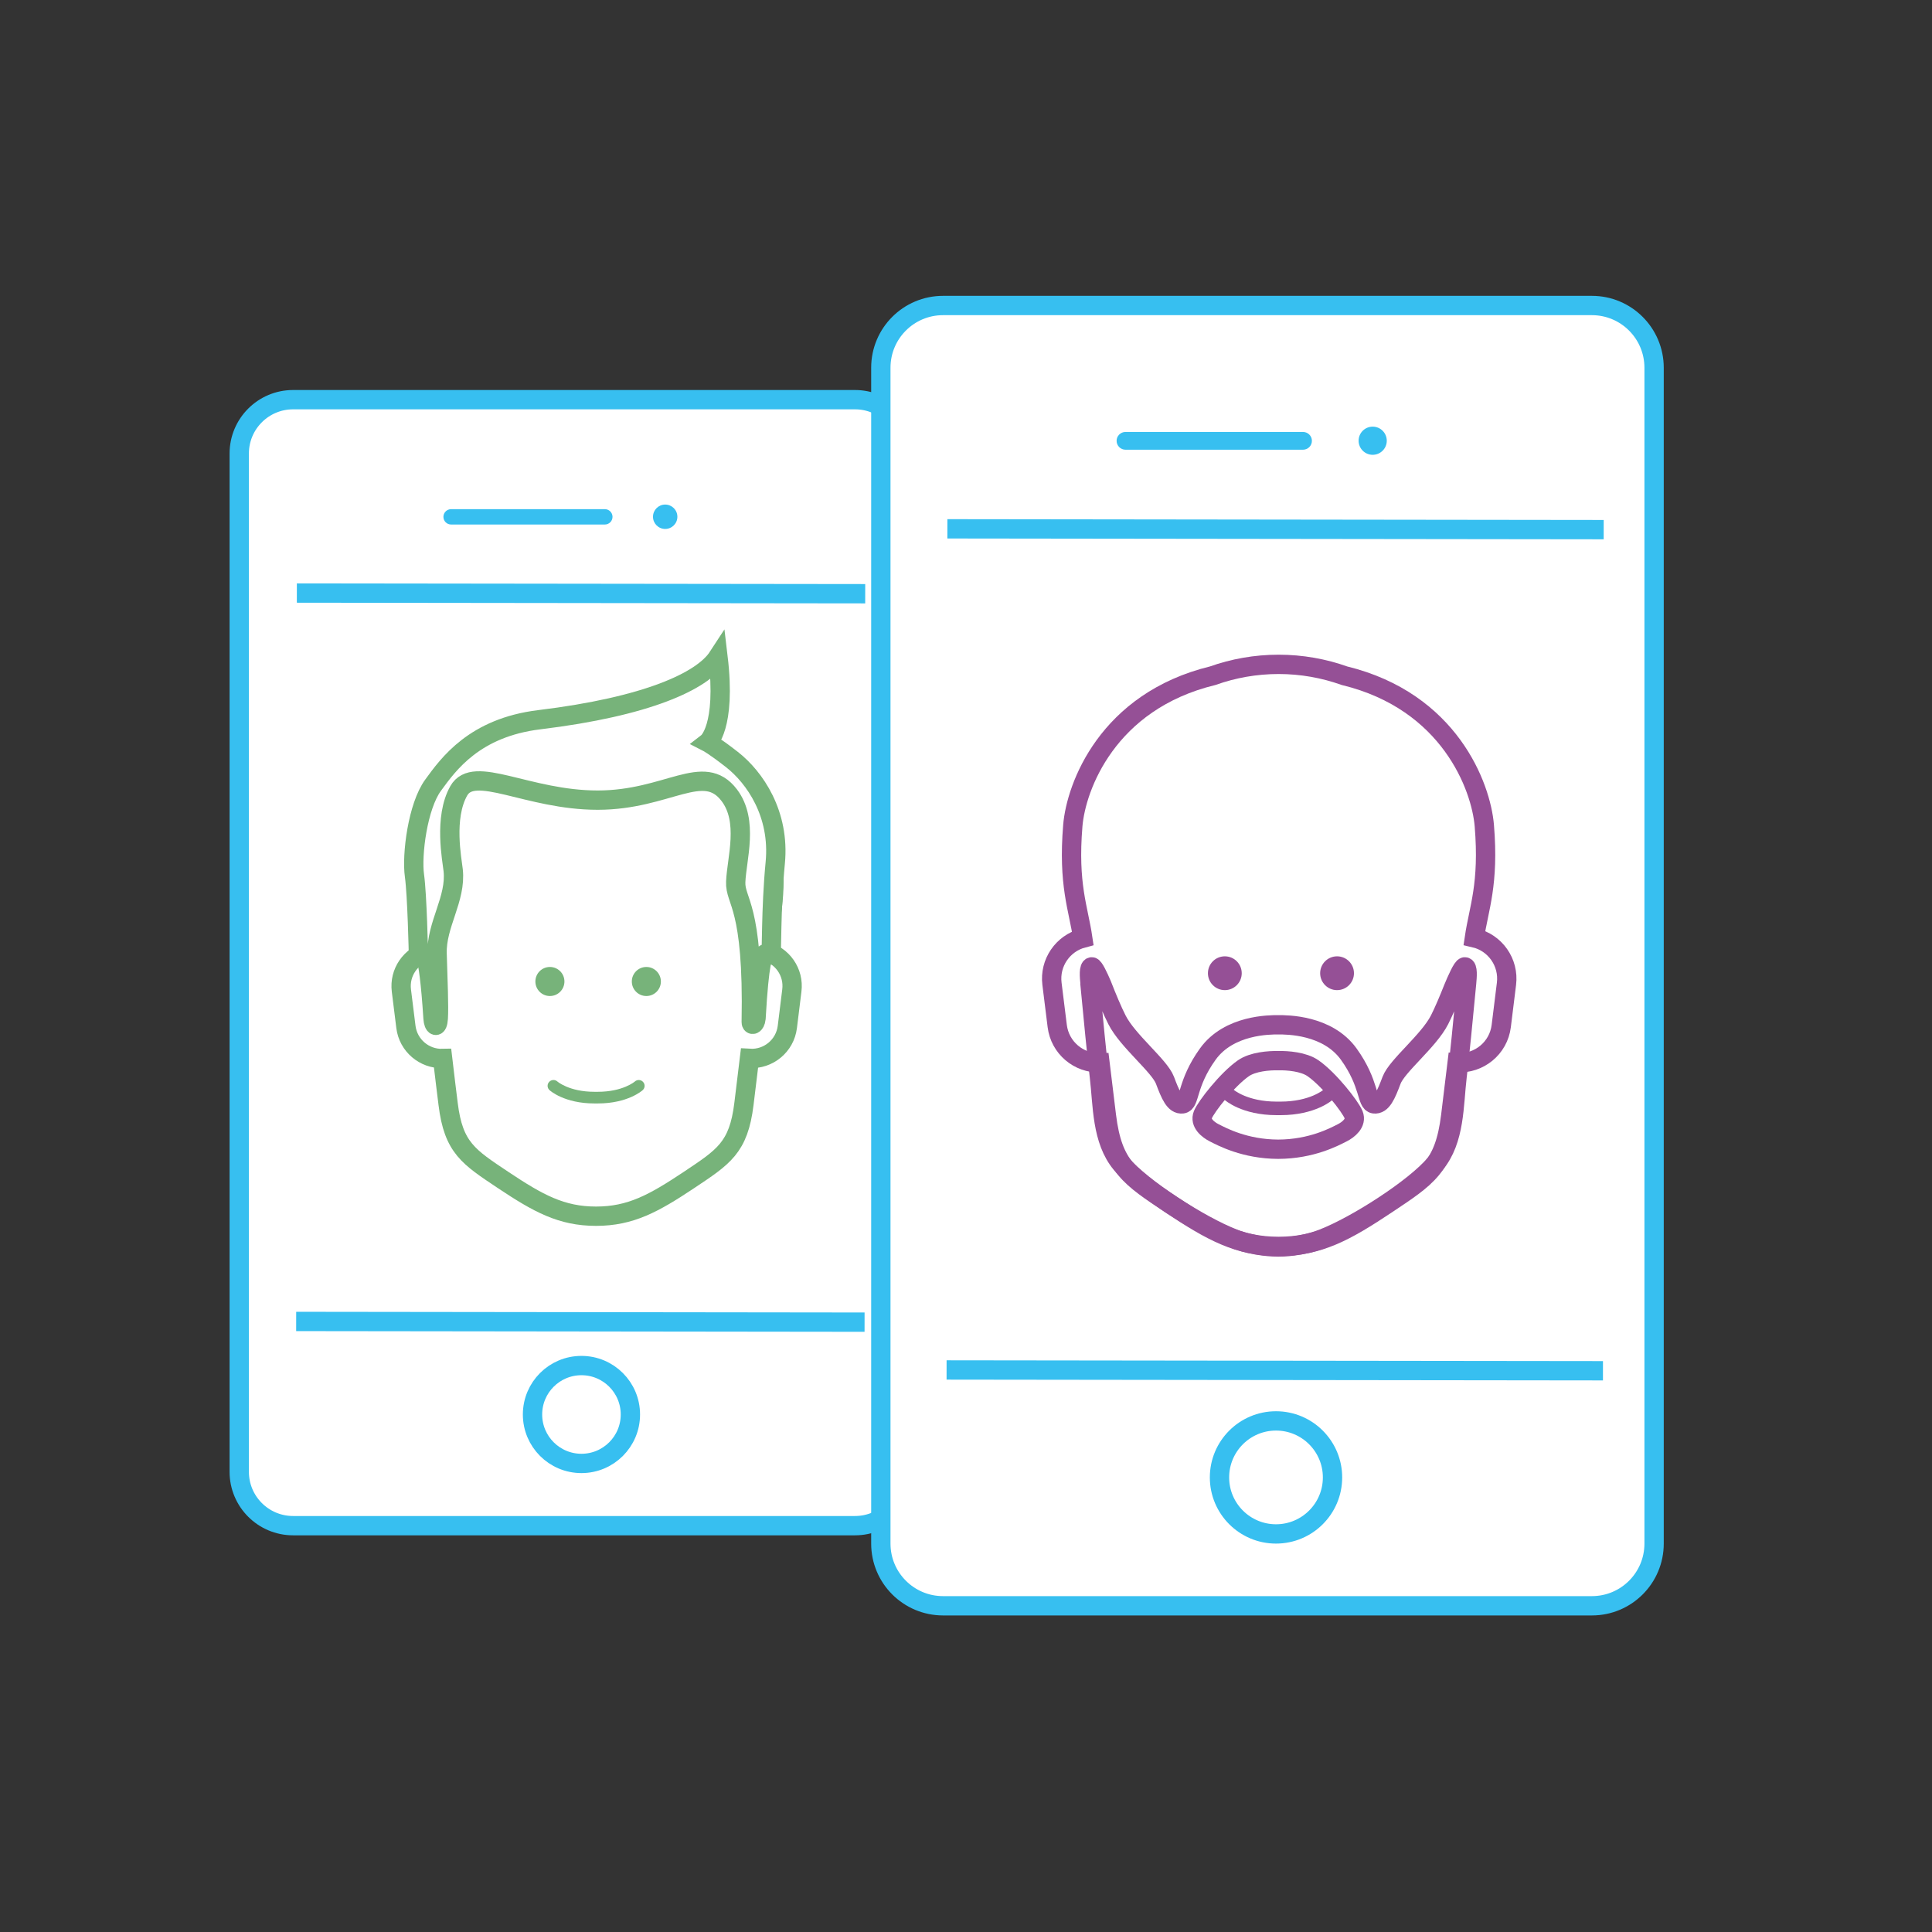 <?xml version="1.0" encoding="utf-8"?>
<!-- Generator: Adobe Illustrator 16.0.4, SVG Export Plug-In . SVG Version: 6.00 Build 0)  -->
<!DOCTYPE svg PUBLIC "-//W3C//DTD SVG 1.1//EN" "http://www.w3.org/Graphics/SVG/1.1/DTD/svg11.dtd">
<svg version="1.1" id="Laag_1" xmlns="http://www.w3.org/2000/svg" xmlns:xlink="http://www.w3.org/1999/xlink" x="0px" y="0px"
	 width="100px" height="100px" viewBox="264.95 253 100 100" enable-background="new 264.95 253 100 100" xml:space="preserve">
<rect x="264.95" y="253" width="100" height="100" fill="#333333" stroke="none"/>
<g>
	<g>
		<path fill="#FFFFFF" stroke="#37BFF0" stroke-miterlimit="10" d="M309.204,273.687h-29.083c-1.54,0-2.788,1.249-2.788,2.787
			v52.707c0,1.539,1.248,2.787,2.788,2.787h29.085c1.539,0,2.786-1.248,2.786-2.787v-52.706
			C311.992,274.936,310.744,273.687,309.204,273.687z"/>
		<path fill="#FFFFFF" stroke="#37BFF0" stroke-miterlimit="10" d="M309.7,321.434l-29.42-0.036"/>
		<path fill="#FFFFFF" stroke="#37BFF0" stroke-miterlimit="10" d="M280.315,283.696l29.418,0.035"/>
		<path fill="#37BFF0" d="M296.654,279.752c0,0.221-0.179,0.397-0.397,0.397h-7.958c-0.219,0-0.398-0.177-0.398-0.397l0,0
			c0-0.22,0.18-0.398,0.398-0.398h7.958C296.476,279.354,296.654,279.532,296.654,279.752L296.654,279.752z"/>
		<circle fill="#37BFF0" cx="299.38" cy="279.747" r="0.631"/>
		<circle fill="none" stroke="#37BFF0" stroke-miterlimit="10" cx="295.046" cy="326.214" r="2.533"/>
	</g>
	<g>
		<g>
			<g id="BALD_7_">
				<path fill="none" stroke="#77B37A" stroke-miterlimit="10" d="M304.513,302.225c0.196-1.327,0.657-2.378,0.441-4.99
					c-0.145-1.73-1.542-5.531-6.223-6.671c-0.915-0.325-1.902-0.505-2.929-0.505c-1.028,0-2.014,0.18-2.93,0.505
					c-4.679,1.14-6.076,4.94-6.221,6.671c-0.217,2.624,0.249,3.67,0.443,5.006c-0.887,0.238-1.485,1.095-1.368,2.031l0.234,1.88
					c0.12,0.963,0.951,1.661,1.899,1.636c0.112,0.962,0.216,1.787,0.286,2.355c0.278,2.271,1.058,2.738,2.859,3.942
					c1.802,1.199,3.004,1.866,4.796,1.866c1.794,0,2.995-0.667,4.798-1.866c1.801-1.204,2.58-1.671,2.858-3.942
					c0.069-0.568,0.172-1.396,0.287-2.36c0.973,0.059,1.839-0.646,1.96-1.631l0.232-1.88
					C306.059,303.314,305.431,302.437,304.513,302.225z"/>
			</g>
			<circle fill="#77B37A" enable-background="new    " cx="293.413" cy="303.802" r="0.752"/>
			<circle fill="#77B37A" enable-background="new    " cx="298.405" cy="303.802" r="0.752"/>
			<g>
				<path fill="#77B37A" d="M295.893,310.114h-0.178c-1.55,0-2.292-0.66-2.322-0.689c-0.124-0.111-0.133-0.302-0.02-0.425
					s0.304-0.133,0.427-0.022c0.004,0.006,0.616,0.533,1.915,0.533h0.178c1.298,0,1.91-0.527,1.918-0.533
					c0.122-0.11,0.312-0.101,0.424,0.022c0.114,0.123,0.105,0.313-0.019,0.425C298.186,309.454,297.442,310.114,295.893,310.114z"/>
			</g>
		</g>
		<g id="snit_-_3_2_">
			<path fill="#FFFFFF" stroke="#77B37A" stroke-miterlimit="10" d="M286.608,302.393c0,0-0.064-3.061-0.205-4.068
				c-0.152-1.077,0.167-3.594,0.962-4.681c0.793-1.088,2.139-2.984,5.504-3.392c5.567-0.676,8.429-1.994,9.245-3.247
				c0.437,3.666-0.533,4.419-0.533,4.419s0.336,0.172,1.255,0.89c1.181,0.924,2.487,2.813,2.241,5.343
				c-0.235,2.423-0.167,4.763-0.235,4.772c-0.066,0.008-0.26-0.114-0.325-0.034c-0.067,0.082-0.261,0.225-0.436,3.32
				c-0.041,0.359-0.251,0.37-0.247,0.192c0.121-6.098-0.849-6.219-0.803-7.268c0.051-1.199,0.677-3.141-0.333-4.477
				c-1.337-1.765-3.179,0.253-6.812,0.253c-3.634,0-6.406-1.871-7.191-0.481c-0.785,1.388-0.347,3.565-0.289,4.106
				c0.166,1.483-0.878,2.814-0.832,4.317c0.042,1.374,0.1,2.743,0.061,3.356c-0.035,0.542-0.245,0.414-0.271,0
				c-0.248-3.882-0.535-3.403-0.535-3.403L286.608,302.393z"/>
		</g>
	</g>
</g>
<g>
	<g>
		<path fill="#FFFFFF" stroke="#37BFF0" stroke-miterlimit="10" d="M347.346,268.813h-33.584c-1.778,0-3.22,1.442-3.22,3.219v60.864
			c0,1.777,1.441,3.219,3.22,3.219h33.586c1.777,0,3.218-1.441,3.218-3.219v-60.863
			C350.565,270.256,349.124,268.813,347.346,268.813z"/>
		<path fill="#FFFFFF" stroke="#37BFF0" stroke-miterlimit="10" d="M347.919,323.95l-33.974-0.041"/>
		<path fill="#FFFFFF" stroke="#37BFF0" stroke-miterlimit="10" d="M313.986,280.372l33.971,0.042"/>
		<path fill="#37BFF0" d="M332.854,275.817c0,0.254-0.207,0.46-0.46,0.46h-9.189c-0.253,0-0.46-0.206-0.46-0.46l0,0
			c0-0.254,0.207-0.459,0.46-0.459h9.189C332.647,275.358,332.854,275.563,332.854,275.817L332.854,275.817z"/>
		<circle fill="#37BFF0" cx="336" cy="275.812" r="0.729"/>
		<circle fill="none" stroke="#37BFF0" stroke-miterlimit="10" cx="330.996" cy="329.471" r="2.925"/>
	</g>
	<g>
		<g id="BALD_3_">
			<path fill="none" stroke="#955096" stroke-miterlimit="10" d="M341.264,301.541c0.229-1.545,0.765-2.765,0.514-5.806
				c-0.167-2.014-1.794-6.434-7.24-7.76c-1.065-0.379-2.213-0.588-3.408-0.588c-1.197,0-2.345,0.209-3.411,0.588
				c-5.446,1.326-7.074,5.746-7.241,7.76c-0.253,3.054,0.287,4.271,0.516,5.823c-1.032,0.274-1.729,1.274-1.594,2.362l0.272,2.188
				c0.139,1.121,1.107,1.933,2.211,1.903c0.133,1.12,0.254,2.081,0.335,2.743c0.325,2.643,1.231,3.186,3.327,4.584
				c2.098,1.398,3.498,2.175,5.585,2.175c2.086,0,3.484-0.776,5.582-2.175c2.097-1.398,3.003-1.941,3.327-4.584
				c0.081-0.663,0.2-1.626,0.334-2.749c1.133,0.067,2.14-0.753,2.281-1.897l0.271-2.188
				C343.062,302.808,342.333,301.788,341.264,301.541z"/>
		</g>
		<circle fill="#955096" enable-background="new    " cx="328.347" cy="303.374" r="0.875"/>
		<circle fill="#955096" enable-background="new    " cx="334.156" cy="303.374" r="0.875"/>
		<g>
			<path fill="#955096" d="M331.233,310.72h-0.207c-1.805,0-2.668-0.769-2.704-0.803c-0.144-0.129-0.153-0.351-0.022-0.494
				s0.353-0.154,0.496-0.024c0.005,0.005,0.718,0.62,2.23,0.62h0.207c1.509,0,2.223-0.613,2.23-0.62
				c0.143-0.13,0.365-0.119,0.495,0.024c0.131,0.144,0.121,0.365-0.021,0.494C333.901,309.951,333.035,310.72,331.233,310.72z"/>
		</g>
	</g>
	<g id="brd_-_4_2_">
		<path fill="none" stroke="#955096" stroke-miterlimit="10" d="M340.766,303.044c-0.118,0-0.417,0.681-0.593,1.105
			c-0.242,0.612-0.496,1.209-0.709,1.631c-0.559,1.102-2.205,2.384-2.487,3.134s-0.501,1.272-0.904,1.222
			c-0.405-0.051-0.203-1.036-1.314-2.579c-1.1-1.522-3.203-1.515-3.646-1.514c-0.441-0.001-2.547-0.009-3.646,1.514
			c-1.111,1.543-0.91,2.528-1.314,2.579c-0.403,0.051-0.623-0.472-0.904-1.222c-0.283-0.75-1.931-2.032-2.487-3.134
			c-0.236-0.465-0.52-1.143-0.783-1.819c-0.176-0.411-0.413-0.917-0.516-0.917c-0.17,0-0.125,0.52-0.093,0.85
			c0,0.006-0.004,0.01-0.004,0.016c0.167,1.773,0.368,3.812,0.488,4.811c0.178,1.467,0.103,3.287,1.14,4.525
			c1.035,1.238,4.061,3.189,5.814,3.867c1.106,0.43,2.163,0.432,2.305,0.432c0.143,0.002,1.197-0.002,2.304-0.432
			c1.753-0.678,4.779-2.629,5.815-3.867s0.961-3.059,1.137-4.525c0.121-1,0.326-3.052,0.492-4.831
			C340.892,303.56,340.935,303.044,340.766,303.044z M334.422,311.635c-0.395,0.199-1.574,0.843-3.311,0.849
			c-1.735-0.006-2.915-0.649-3.311-0.849c-0.32-0.16-0.764-0.513-0.588-0.942c0.178-0.431,1.267-1.821,2.093-2.398
			c0.497-0.346,1.33-0.405,1.806-0.396c0.478-0.01,1.31,0.05,1.805,0.396c0.828,0.577,1.916,1.968,2.094,2.398
			C335.186,311.122,334.742,311.475,334.422,311.635z"/>
	</g>
</g>
</svg>

